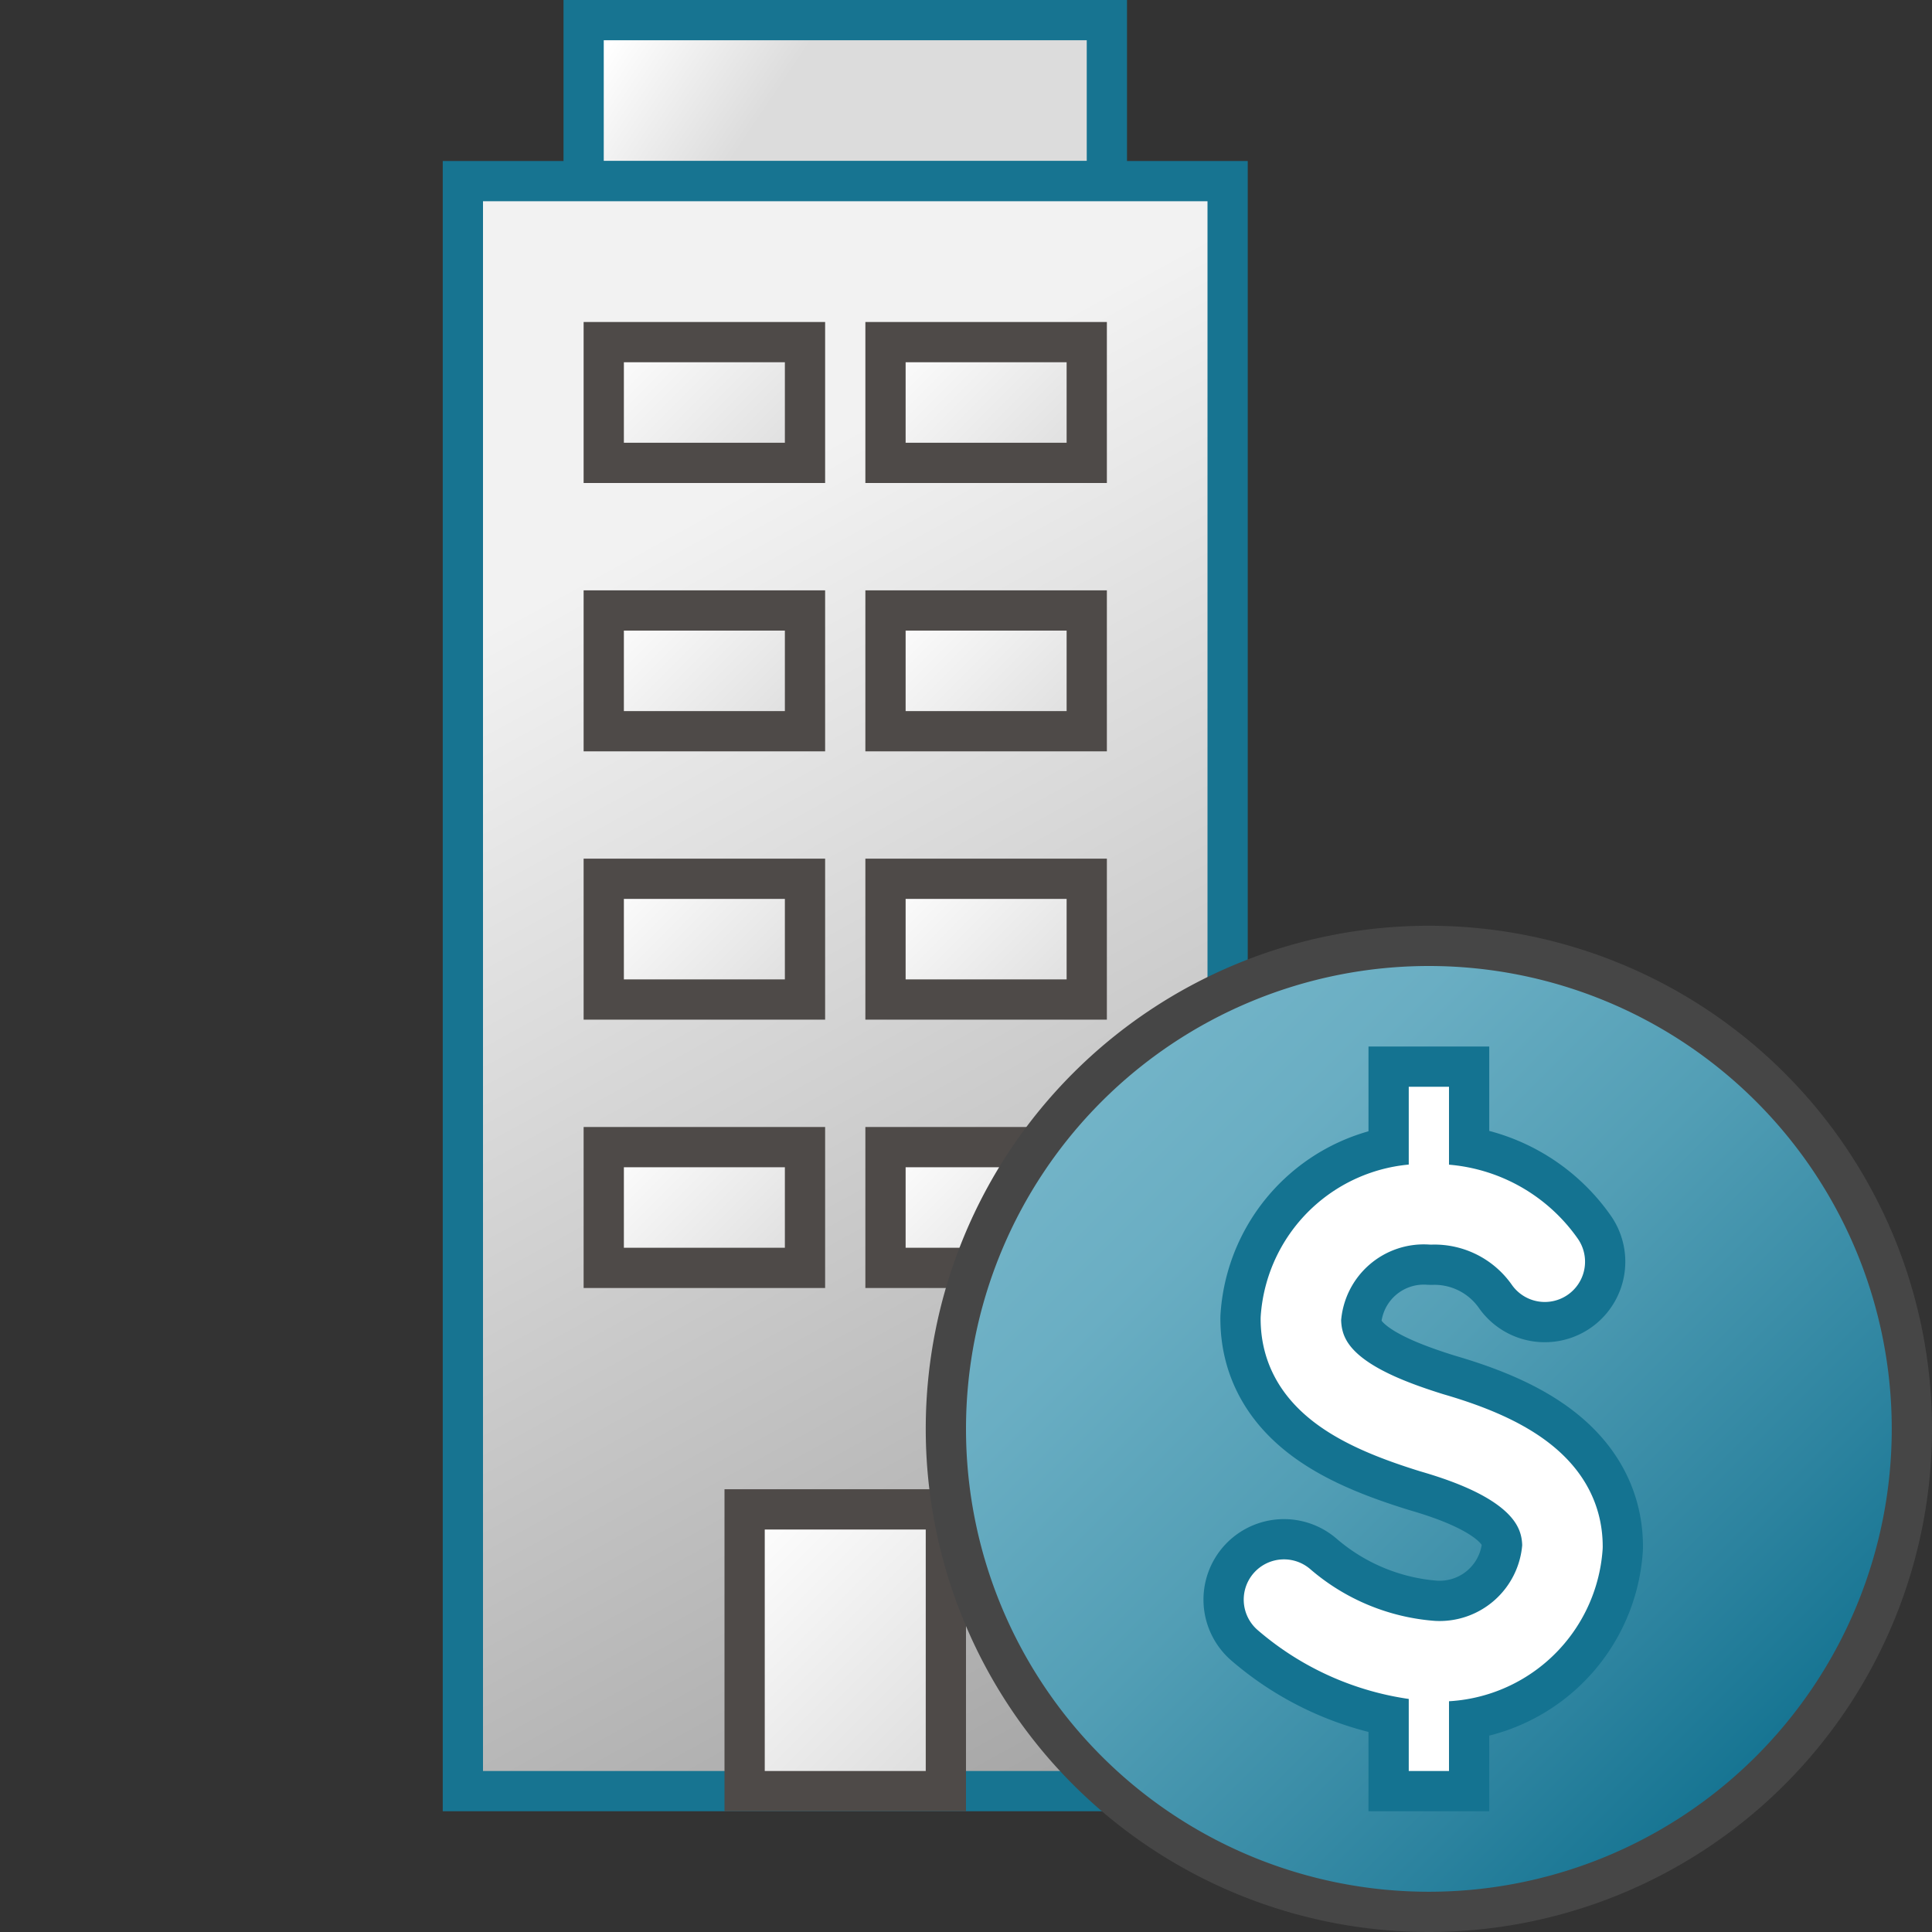<svg id="Image" xmlns="http://www.w3.org/2000/svg" xmlns:xlink="http://www.w3.org/1999/xlink" viewBox="0 0 48 48">
  <rect x="0" y="0" width="48" height="48" fill="#333333" stroke="none"/>
  <defs>
    <linearGradient id="linear-gradient" x1="24.837" y1="48.653" x2="28.252" y2="46.344" gradientTransform="matrix(1, 0, 0, -1, -8.5, 48)" gradientUnits="userSpaceOnUse">
      <stop offset="0" stop-color="#fff"/>
      <stop offset="1" stop-color="#dcdcdc"/>
    </linearGradient>
    <linearGradient id="linear-gradient-2" x1="23.687" y1="34.081" x2="41.793" y2="1.124" gradientTransform="matrix(1, 0, 0, -1, -8.5, 48)" gradientUnits="userSpaceOnUse">
      <stop offset="0" stop-color="#f2f2f2"/>
      <stop offset="1" stop-color="#999"/>
    </linearGradient>
    <linearGradient id="linear-gradient-3" x1="24" y1="40" x2="28" y2="36" xlink:href="#linear-gradient"/>
    <linearGradient id="linear-gradient-4" x1="31" y1="40" x2="35" y2="36" xlink:href="#linear-gradient"/>
    <linearGradient id="linear-gradient-5" x1="24" y1="33.333" x2="28" y2="29.333" xlink:href="#linear-gradient"/>
    <linearGradient id="linear-gradient-6" x1="31" y1="33.333" x2="35" y2="29.333" xlink:href="#linear-gradient"/>
    <linearGradient id="linear-gradient-7" x1="24" y1="26.667" x2="28" y2="22.667" xlink:href="#linear-gradient"/>
    <linearGradient id="linear-gradient-8" x1="31" y1="26.667" x2="35" y2="22.667" xlink:href="#linear-gradient"/>
    <linearGradient id="linear-gradient-9" x1="24" y1="20" x2="28" y2="16" xlink:href="#linear-gradient"/>
    <linearGradient id="linear-gradient-10" x1="31" y1="20" x2="35" y2="16" xlink:href="#linear-gradient"/>
    <linearGradient id="linear-gradient-11" x1="26.5" y1="10" x2="32.5" y2="4" xlink:href="#linear-gradient"/>
    <linearGradient id="linear-gradient-12" x1="27.015" y1="22.985" x2="43.985" y2="6.015" gradientTransform="matrix(1, 0, 0, -1, 0, 50)" gradientUnits="userSpaceOnUse">
      <stop offset="0" stop-color="#73b4c8"/>
      <stop offset="0.175" stop-color="#6aaec3"/>
      <stop offset="0.457" stop-color="#529eb5"/>
      <stop offset="0.809" stop-color="#2c839f"/>
      <stop offset="1" stop-color="#147391"/>
    </linearGradient>
  </defs>
  <g id="g947">
    <g id="g42">
      <path id="rect38" d="M14.5.5h13v4h-13Z" fill="url(#linear-gradient)"/>
      <path id="path40" d="M27,1V4H15V1H27m1-1H14V5H28Z" fill="#177491"/>
    </g>
    <g id="g60">
      <path id="rect56" d="M11.5,4.5h19v40h-19Z" fill="url(#linear-gradient-2)"/>
      <path id="path58" d="M30,5V44H12V5H30m1-1H11V45H31Z" fill="#177491"/>
    </g>
    <g id="g66">
      <path id="rect62" d="M15,8.5h5v3H15Z" fill="url(#linear-gradient-3)"/>
      <path id="path64" d="M19.5,9v2h-4V9h4m1-1h-6v4h6Z" fill="#4e4a48"/>
    </g>
    <g id="g90">
      <path id="rect86" d="M22,8.5h5v3H22Z" fill="url(#linear-gradient-4)"/>
      <path id="path88" d="M26.5,9v2h-4V9h4m1-1h-6v4h6Z" fill="#4e4a48"/>
    </g>
    <g id="g96">
      <path id="rect92" d="M15,15.167h5v3H15Z" fill="url(#linear-gradient-5)"/>
      <path id="path94" d="M19.5,15.667v2h-4v-2h4m1-1h-6v4h6Z" fill="#4e4a48"/>
    </g>
    <g id="g102">
      <path id="rect98" d="M22,15.167h5v3H22Z" fill="url(#linear-gradient-6)"/>
      <path id="path100" d="M26.5,15.667v2h-4v-2h4m1-1h-6v4h6Z" fill="#4e4a48"/>
    </g>
    <g id="g108">
      <path id="rect104" d="M15,21.833h5v3H15Z" fill="url(#linear-gradient-7)"/>
      <path id="path106" d="M19.5,22.333v2h-4v-2h4m1-1h-6v4h6Z" fill="#4e4a48"/>
    </g>
    <g id="g114">
      <path id="rect110" d="M22,21.833h5v3H22Z" fill="url(#linear-gradient-8)"/>
      <path id="path112" d="M26.5,22.333v2h-4v-2h4m1-1h-6v4h6Z" fill="#4e4a48"/>
    </g>
    <g id="g120">
      <path id="rect116" d="M15,28.5h5v3H15Z" fill="url(#linear-gradient-9)"/>
      <path id="path118" d="M19.5,29v2h-4V29h4m1-1h-6v4h6Z" fill="#4e4a48"/>
    </g>
    <g id="g126">
      <path id="rect122" d="M22,28.5h5v3H22Z" fill="url(#linear-gradient-10)"/>
      <path id="path124" d="M26.5,29v2h-4V29h4m1-1h-6v4h6Z" fill="#4e4a48"/>
    </g>
    <g id="g132">
      <path id="rect128" d="M18.5,37.5h5v7h-5Z" fill="url(#linear-gradient-11)"/>
      <path id="path130" d="M23,38v6H19V38h4m1-1H18v8h6Z" fill="#4e4a48"/>
    </g>
    <path id="line52" d="M36,34V26" fill="none" stroke="#147391" stroke-miterlimit="10" stroke-width="0.905"/>
    <path id="circle66" d="M47.5,35.5a12,12,0,1,1-12-12A12,12,0,0,1,47.5,35.5Z" stroke="#464646" stroke-linecap="round" stroke-linejoin="round" fill="url(#linear-gradient-12)"/>
    <path id="path68" d="M31.9,39.742a6.354,6.354,0,0,0,3.68,1.526,3.06,3.06,0,0,0,3.239-2.842c0-1.567-1.555-2.339-3.25-2.83-1.756-.547-3.247-1.264-3.249-2.831a3.061,3.061,0,0,1,3.239-2.843,3.348,3.348,0,0,1,2.821,1.425" fill="none" stroke="#147391" stroke-linecap="round" stroke-linejoin="round" stroke-width="4"/>
    <path id="line70" d="M35.5,26v4" fill="none" stroke="#147391" stroke-linejoin="round" stroke-width="3"/>
    <path id="line72" d="M35.5,41v4" fill="none" stroke="#147391" stroke-linejoin="round" stroke-width="3"/>
    <path id="path74" d="M31.9,39.742a6.354,6.354,0,0,0,3.68,1.526,3.06,3.06,0,0,0,3.239-2.842c0-1.567-1.555-2.339-3.25-2.83-1.756-.547-3.247-1.264-3.249-2.831a3.061,3.061,0,0,1,3.239-2.843,3.348,3.348,0,0,1,2.821,1.425" fill="none" stroke="#fff" stroke-linecap="round" stroke-linejoin="round" stroke-width="2"/>
    <path id="line76" d="M35.5,27v3" fill="none" stroke="#fff" stroke-linejoin="round"/>
    <path id="line78" d="M35.5,41v3" fill="none" stroke="#fff" stroke-linejoin="round"/>
  </g>
</svg>
